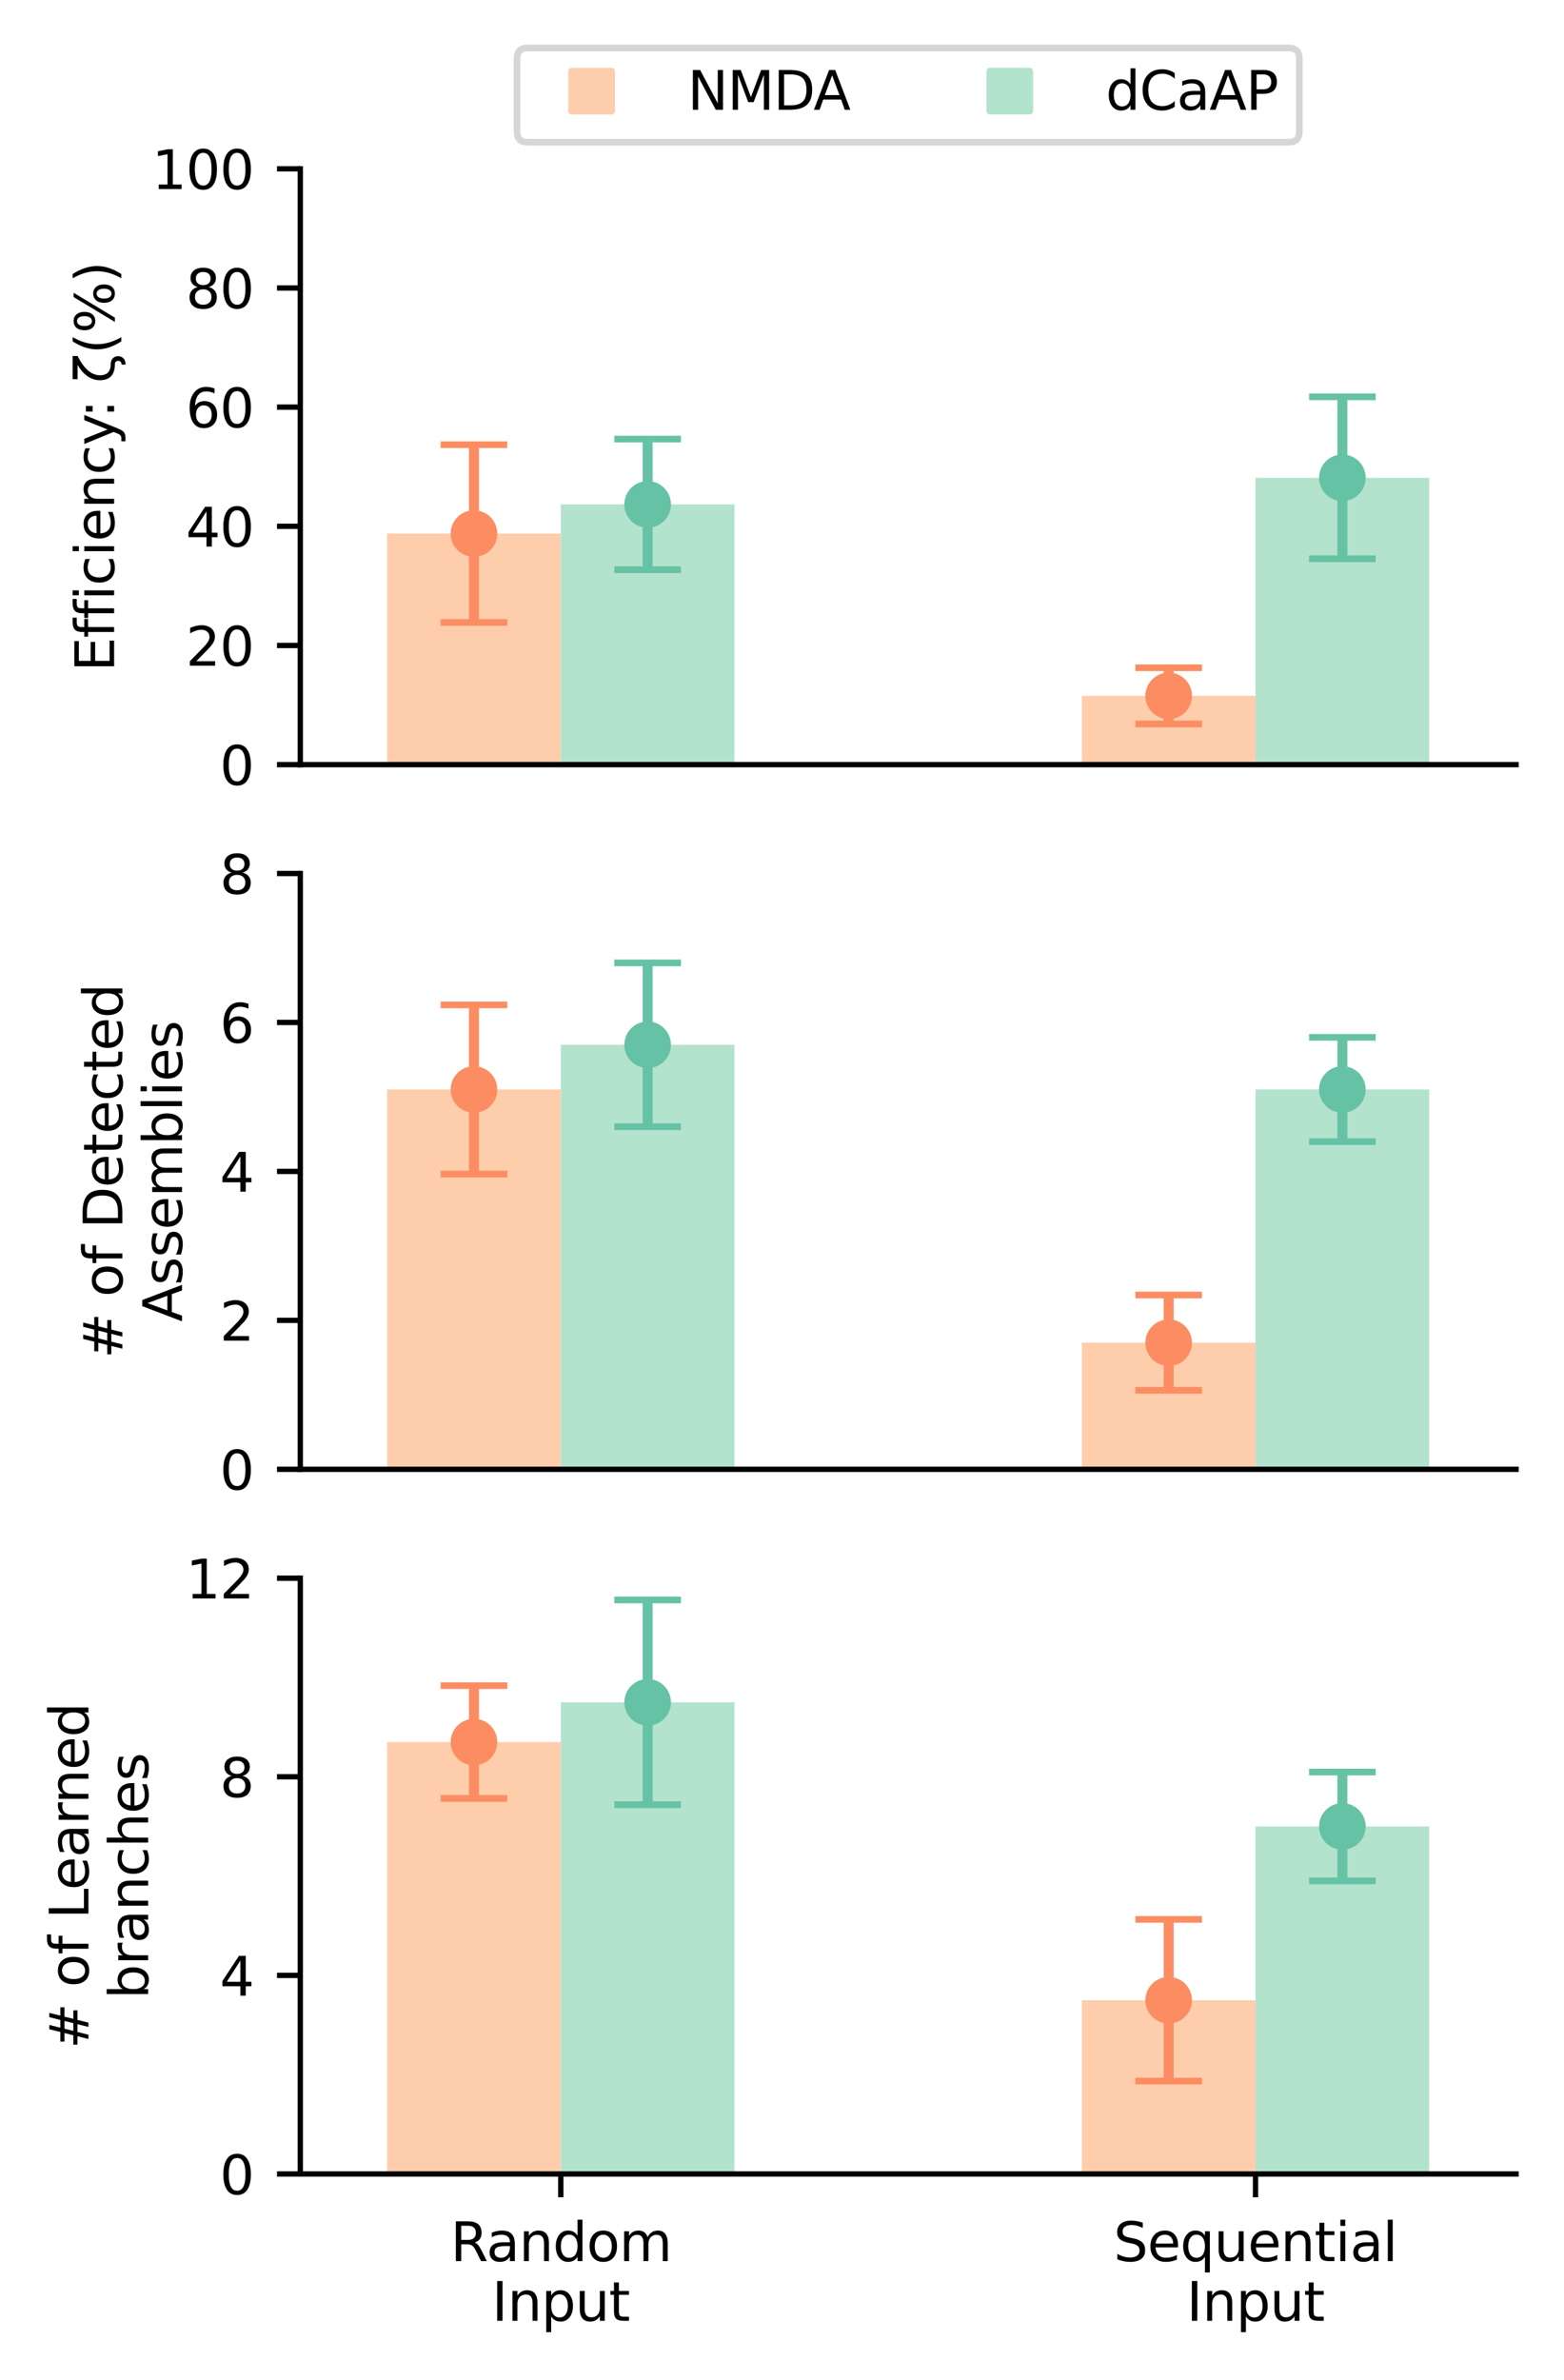 <?xml version="1.0" encoding="utf-8" standalone="no"?>
<!DOCTYPE svg PUBLIC "-//W3C//DTD SVG 1.1//EN"
  "http://www.w3.org/Graphics/SVG/1.1/DTD/svg11.dtd">
<svg xmlns:xlink="http://www.w3.org/1999/xlink" width="234.795pt" height="357.242pt" viewBox="0 0 234.795 357.242" xmlns="http://www.w3.org/2000/svg" version="1.1">
 <defs>
  <style type="text/css">*{stroke-linejoin: round; stroke-linecap: butt}</style>
 </defs>
 <g id="figure_1">
  <g id="patch_1">
   <path d="M 0 357.242 
L 234.795 357.242 
L 234.795 0 
L 0 0 
z
" style="fill: #ffffff"/>
  </g>
  <g id="axes_1">
   <g id="patch_2">
    <path d="M 45.081 114.779 
L 227.595 114.779 
L 227.595 25.343 
L 45.081 25.343 
z
" style="fill: #ffffff"/>
   </g>
   <g id="patch_3">
    <path d="M 58.117 114.779 
L 84.191 114.779 
L 84.191 80.096 
L 58.117 80.096 
z
" clip-path="url(#p72aaf614e5)" style="fill: #fdcdac"/>
   </g>
   <g id="patch_4">
    <path d="M 84.191 114.779 
L 110.264 114.779 
L 110.264 75.715 
L 84.191 75.715 
z
" clip-path="url(#p72aaf614e5)" style="fill: #b3e2cd"/>
   </g>
   <g id="patch_5">
    <path d="M 162.411 114.779 
L 188.485 114.779 
L 188.485 104.457 
L 162.411 104.457 
z
" clip-path="url(#p72aaf614e5)" style="fill: #fdcdac"/>
   </g>
   <g id="patch_6">
    <path d="M 188.485 114.779 
L 214.558 114.779 
L 214.558 71.72 
L 188.485 71.72 
z
" clip-path="url(#p72aaf614e5)" style="fill: #b3e2cd"/>
   </g>
   <g id="matplotlib.axis_1"/>
   <g id="matplotlib.axis_2">
    <g id="ytick_1">
     <g id="line2d_1">
      <defs>
       <path id="m94c477de4d" d="M 0 0 
L -3.5 0 
" style="stroke: #000000; stroke-width: 0.8"/>
      </defs>
      <g>
       <use xlink:href="#m94c477de4d" x="45.081" y="114.779" style="stroke: #000000; stroke-width: 0.8"/>
      </g>
     </g>
     <g id="text_1">
      <!-- 0 -->
      <g transform="translate(32.991 117.819) scale(0.08 -0.08)">
       <defs>
        <path id="DejaVuSans-30" d="M 2034 4250 
Q 1547 4250 1301 3770 
Q 1056 3291 1056 2328 
Q 1056 1369 1301 889 
Q 1547 409 2034 409 
Q 2525 409 2770 889 
Q 3016 1369 3016 2328 
Q 3016 3291 2770 3770 
Q 2525 4250 2034 4250 
z
M 2034 4750 
Q 2819 4750 3233 4129 
Q 3647 3509 3647 2328 
Q 3647 1150 3233 529 
Q 2819 -91 2034 -91 
Q 1250 -91 836 529 
Q 422 1150 422 2328 
Q 422 3509 836 4129 
Q 1250 4750 2034 4750 
z
" transform="scale(0.016)"/>
       </defs>
       <use xlink:href="#DejaVuSans-30"/>
      </g>
     </g>
    </g>
    <g id="ytick_2">
     <g id="line2d_2">
      <g>
       <use xlink:href="#m94c477de4d" x="45.081" y="96.892" style="stroke: #000000; stroke-width: 0.8"/>
      </g>
     </g>
     <g id="text_2">
      <!-- 20 -->
      <g transform="translate(27.901 99.931) scale(0.08 -0.08)">
       <defs>
        <path id="DejaVuSans-32" d="M 1228 531 
L 3431 531 
L 3431 0 
L 469 0 
L 469 531 
Q 828 903 1448 1529 
Q 2069 2156 2228 2338 
Q 2531 2678 2651 2914 
Q 2772 3150 2772 3378 
Q 2772 3750 2511 3984 
Q 2250 4219 1831 4219 
Q 1534 4219 1204 4116 
Q 875 4013 500 3803 
L 500 4441 
Q 881 4594 1212 4672 
Q 1544 4750 1819 4750 
Q 2544 4750 2975 4387 
Q 3406 4025 3406 3419 
Q 3406 3131 3298 2873 
Q 3191 2616 2906 2266 
Q 2828 2175 2409 1742 
Q 1991 1309 1228 531 
z
" transform="scale(0.016)"/>
       </defs>
       <use xlink:href="#DejaVuSans-32"/>
       <use xlink:href="#DejaVuSans-30" x="63.623"/>
      </g>
     </g>
    </g>
    <g id="ytick_3">
     <g id="line2d_3">
      <g>
       <use xlink:href="#m94c477de4d" x="45.081" y="79.005" style="stroke: #000000; stroke-width: 0.8"/>
      </g>
     </g>
     <g id="text_3">
      <!-- 40 -->
      <g transform="translate(27.901 82.044) scale(0.08 -0.08)">
       <defs>
        <path id="DejaVuSans-34" d="M 2419 4116 
L 825 1625 
L 2419 1625 
L 2419 4116 
z
M 2253 4666 
L 3047 4666 
L 3047 1625 
L 3713 1625 
L 3713 1100 
L 3047 1100 
L 3047 0 
L 2419 0 
L 2419 1100 
L 313 1100 
L 313 1709 
L 2253 4666 
z
" transform="scale(0.016)"/>
       </defs>
       <use xlink:href="#DejaVuSans-34"/>
       <use xlink:href="#DejaVuSans-30" x="63.623"/>
      </g>
     </g>
    </g>
    <g id="ytick_4">
     <g id="line2d_4">
      <g>
       <use xlink:href="#m94c477de4d" x="45.081" y="61.117" style="stroke: #000000; stroke-width: 0.8"/>
      </g>
     </g>
     <g id="text_4">
      <!-- 60 -->
      <g transform="translate(27.901 64.157) scale(0.08 -0.08)">
       <defs>
        <path id="DejaVuSans-36" d="M 2113 2584 
Q 1688 2584 1439 2293 
Q 1191 2003 1191 1497 
Q 1191 994 1439 701 
Q 1688 409 2113 409 
Q 2538 409 2786 701 
Q 3034 994 3034 1497 
Q 3034 2003 2786 2293 
Q 2538 2584 2113 2584 
z
M 3366 4563 
L 3366 3988 
Q 3128 4100 2886 4159 
Q 2644 4219 2406 4219 
Q 1781 4219 1451 3797 
Q 1122 3375 1075 2522 
Q 1259 2794 1537 2939 
Q 1816 3084 2150 3084 
Q 2853 3084 3261 2657 
Q 3669 2231 3669 1497 
Q 3669 778 3244 343 
Q 2819 -91 2113 -91 
Q 1303 -91 875 529 
Q 447 1150 447 2328 
Q 447 3434 972 4092 
Q 1497 4750 2381 4750 
Q 2619 4750 2861 4703 
Q 3103 4656 3366 4563 
z
" transform="scale(0.016)"/>
       </defs>
       <use xlink:href="#DejaVuSans-36"/>
       <use xlink:href="#DejaVuSans-30" x="63.623"/>
      </g>
     </g>
    </g>
    <g id="ytick_5">
     <g id="line2d_5">
      <g>
       <use xlink:href="#m94c477de4d" x="45.081" y="43.23" style="stroke: #000000; stroke-width: 0.8"/>
      </g>
     </g>
     <g id="text_5">
      <!-- 80 -->
      <g transform="translate(27.901 46.269) scale(0.08 -0.08)">
       <defs>
        <path id="DejaVuSans-38" d="M 2034 2216 
Q 1584 2216 1326 1975 
Q 1069 1734 1069 1313 
Q 1069 891 1326 650 
Q 1584 409 2034 409 
Q 2484 409 2743 651 
Q 3003 894 3003 1313 
Q 3003 1734 2745 1975 
Q 2488 2216 2034 2216 
z
M 1403 2484 
Q 997 2584 770 2862 
Q 544 3141 544 3541 
Q 544 4100 942 4425 
Q 1341 4750 2034 4750 
Q 2731 4750 3128 4425 
Q 3525 4100 3525 3541 
Q 3525 3141 3298 2862 
Q 3072 2584 2669 2484 
Q 3125 2378 3379 2068 
Q 3634 1759 3634 1313 
Q 3634 634 3220 271 
Q 2806 -91 2034 -91 
Q 1263 -91 848 271 
Q 434 634 434 1313 
Q 434 1759 690 2068 
Q 947 2378 1403 2484 
z
M 1172 3481 
Q 1172 3119 1398 2916 
Q 1625 2713 2034 2713 
Q 2441 2713 2670 2916 
Q 2900 3119 2900 3481 
Q 2900 3844 2670 4047 
Q 2441 4250 2034 4250 
Q 1625 4250 1398 4047 
Q 1172 3844 1172 3481 
z
" transform="scale(0.016)"/>
       </defs>
       <use xlink:href="#DejaVuSans-38"/>
       <use xlink:href="#DejaVuSans-30" x="63.623"/>
      </g>
     </g>
    </g>
    <g id="ytick_6">
     <g id="line2d_6">
      <g>
       <use xlink:href="#m94c477de4d" x="45.081" y="25.343" style="stroke: #000000; stroke-width: 0.8"/>
      </g>
     </g>
     <g id="text_6">
      <!-- 100 -->
      <g transform="translate(22.811 28.382) scale(0.08 -0.08)">
       <defs>
        <path id="DejaVuSans-31" d="M 794 531 
L 1825 531 
L 1825 4091 
L 703 3866 
L 703 4441 
L 1819 4666 
L 2450 4666 
L 2450 531 
L 3481 531 
L 3481 0 
L 794 0 
L 794 531 
z
" transform="scale(0.016)"/>
       </defs>
       <use xlink:href="#DejaVuSans-31"/>
       <use xlink:href="#DejaVuSans-30" x="63.623"/>
       <use xlink:href="#DejaVuSans-30" x="127.246"/>
      </g>
     </g>
    </g>
    <g id="text_7">
     <!-- Efficiency: ζ(%) -->
     <g transform="translate(17.131 100.816) rotate(-90) scale(0.08 -0.08)">
      <defs>
       <path id="DejaVuSans-45" d="M 628 4666 
L 3578 4666 
L 3578 4134 
L 1259 4134 
L 1259 2753 
L 3481 2753 
L 3481 2222 
L 1259 2222 
L 1259 531 
L 3634 531 
L 3634 0 
L 628 0 
L 628 4666 
z
" transform="scale(0.016)"/>
       <path id="DejaVuSans-66" d="M 2375 4863 
L 2375 4384 
L 1825 4384 
Q 1516 4384 1395 4259 
Q 1275 4134 1275 3809 
L 1275 3500 
L 2222 3500 
L 2222 3053 
L 1275 3053 
L 1275 0 
L 697 0 
L 697 3053 
L 147 3053 
L 147 3500 
L 697 3500 
L 697 3744 
Q 697 4328 969 4595 
Q 1241 4863 1831 4863 
L 2375 4863 
z
" transform="scale(0.016)"/>
       <path id="DejaVuSans-69" d="M 603 3500 
L 1178 3500 
L 1178 0 
L 603 0 
L 603 3500 
z
M 603 4863 
L 1178 4863 
L 1178 4134 
L 603 4134 
L 603 4863 
z
" transform="scale(0.016)"/>
       <path id="DejaVuSans-63" d="M 3122 3366 
L 3122 2828 
Q 2878 2963 2633 3030 
Q 2388 3097 2138 3097 
Q 1578 3097 1268 2742 
Q 959 2388 959 1747 
Q 959 1106 1268 751 
Q 1578 397 2138 397 
Q 2388 397 2633 464 
Q 2878 531 3122 666 
L 3122 134 
Q 2881 22 2623 -34 
Q 2366 -91 2075 -91 
Q 1284 -91 818 406 
Q 353 903 353 1747 
Q 353 2603 823 3093 
Q 1294 3584 2113 3584 
Q 2378 3584 2631 3529 
Q 2884 3475 3122 3366 
z
" transform="scale(0.016)"/>
       <path id="DejaVuSans-65" d="M 3597 1894 
L 3597 1613 
L 953 1613 
Q 991 1019 1311 708 
Q 1631 397 2203 397 
Q 2534 397 2845 478 
Q 3156 559 3463 722 
L 3463 178 
Q 3153 47 2828 -22 
Q 2503 -91 2169 -91 
Q 1331 -91 842 396 
Q 353 884 353 1716 
Q 353 2575 817 3079 
Q 1281 3584 2069 3584 
Q 2775 3584 3186 3129 
Q 3597 2675 3597 1894 
z
M 3022 2063 
Q 3016 2534 2758 2815 
Q 2500 3097 2075 3097 
Q 1594 3097 1305 2825 
Q 1016 2553 972 2059 
L 3022 2063 
z
" transform="scale(0.016)"/>
       <path id="DejaVuSans-6e" d="M 3513 2113 
L 3513 0 
L 2938 0 
L 2938 2094 
Q 2938 2591 2744 2837 
Q 2550 3084 2163 3084 
Q 1697 3084 1428 2787 
Q 1159 2491 1159 1978 
L 1159 0 
L 581 0 
L 581 3500 
L 1159 3500 
L 1159 2956 
Q 1366 3272 1645 3428 
Q 1925 3584 2291 3584 
Q 2894 3584 3203 3211 
Q 3513 2838 3513 2113 
z
" transform="scale(0.016)"/>
       <path id="DejaVuSans-79" d="M 2059 -325 
Q 1816 -950 1584 -1140 
Q 1353 -1331 966 -1331 
L 506 -1331 
L 506 -850 
L 844 -850 
Q 1081 -850 1212 -737 
Q 1344 -625 1503 -206 
L 1606 56 
L 191 3500 
L 800 3500 
L 1894 763 
L 2988 3500 
L 3597 3500 
L 2059 -325 
z
" transform="scale(0.016)"/>
       <path id="DejaVuSans-3a" d="M 750 794 
L 1409 794 
L 1409 0 
L 750 0 
L 750 794 
z
M 750 3309 
L 1409 3309 
L 1409 2516 
L 750 2516 
L 750 3309 
z
" transform="scale(0.016)"/>
       <path id="DejaVuSans-20" transform="scale(0.016)"/>
       <path id="DejaVuSans-3b6" d="M 2231 397 
Q 2644 394 2891 159 
Q 3153 -88 3153 -463 
Q 3153 -822 2922 -1072 
Q 2672 -1344 2163 -1344 
Q 2163 -1109 2163 -872 
Q 2378 -888 2509 -750 
Q 2609 -641 2609 -525 
Q 2609 -359 2509 -222 
Q 2413 -91 2231 -91 
Q 338 -91 334 1669 
Q 334 3206 2119 4284 
L 456 4284 
L 456 4863 
L 3175 4863 
L 3175 4284 
Q 913 3147 913 1669 
Q 913 397 2231 397 
z
" transform="scale(0.016)"/>
       <path id="DejaVuSans-28" d="M 1984 4856 
Q 1566 4138 1362 3434 
Q 1159 2731 1159 2009 
Q 1159 1288 1364 580 
Q 1569 -128 1984 -844 
L 1484 -844 
Q 1016 -109 783 600 
Q 550 1309 550 2009 
Q 550 2706 781 3412 
Q 1013 4119 1484 4856 
L 1984 4856 
z
" transform="scale(0.016)"/>
       <path id="DejaVuSans-25" d="M 4653 2053 
Q 4381 2053 4226 1822 
Q 4072 1591 4072 1178 
Q 4072 772 4226 539 
Q 4381 306 4653 306 
Q 4919 306 5073 539 
Q 5228 772 5228 1178 
Q 5228 1588 5073 1820 
Q 4919 2053 4653 2053 
z
M 4653 2450 
Q 5147 2450 5437 2106 
Q 5728 1763 5728 1178 
Q 5728 594 5436 251 
Q 5144 -91 4653 -91 
Q 4153 -91 3862 251 
Q 3572 594 3572 1178 
Q 3572 1766 3864 2108 
Q 4156 2450 4653 2450 
z
M 1428 4353 
Q 1159 4353 1004 4120 
Q 850 3888 850 3481 
Q 850 3069 1003 2837 
Q 1156 2606 1428 2606 
Q 1700 2606 1854 2837 
Q 2009 3069 2009 3481 
Q 2009 3884 1853 4118 
Q 1697 4353 1428 4353 
z
M 4250 4750 
L 4750 4750 
L 1831 -91 
L 1331 -91 
L 4250 4750 
z
M 1428 4750 
Q 1922 4750 2215 4408 
Q 2509 4066 2509 3481 
Q 2509 2891 2217 2550 
Q 1925 2209 1428 2209 
Q 931 2209 642 2551 
Q 353 2894 353 3481 
Q 353 4063 643 4406 
Q 934 4750 1428 4750 
z
" transform="scale(0.016)"/>
       <path id="DejaVuSans-29" d="M 513 4856 
L 1013 4856 
Q 1481 4119 1714 3412 
Q 1947 2706 1947 2009 
Q 1947 1309 1714 600 
Q 1481 -109 1013 -844 
L 513 -844 
Q 928 -128 1133 580 
Q 1338 1288 1338 2009 
Q 1338 2731 1133 3434 
Q 928 4138 513 4856 
z
" transform="scale(0.016)"/>
      </defs>
      <use xlink:href="#DejaVuSans-45"/>
      <use xlink:href="#DejaVuSans-66" x="63.184"/>
      <use xlink:href="#DejaVuSans-66" x="98.389"/>
      <use xlink:href="#DejaVuSans-69" x="133.594"/>
      <use xlink:href="#DejaVuSans-63" x="161.377"/>
      <use xlink:href="#DejaVuSans-69" x="216.357"/>
      <use xlink:href="#DejaVuSans-65" x="244.141"/>
      <use xlink:href="#DejaVuSans-6e" x="305.664"/>
      <use xlink:href="#DejaVuSans-63" x="369.043"/>
      <use xlink:href="#DejaVuSans-79" x="424.023"/>
      <use xlink:href="#DejaVuSans-3a" x="475.953"/>
      <use xlink:href="#DejaVuSans-20" x="509.645"/>
      <use xlink:href="#DejaVuSans-3b6" x="541.432"/>
      <use xlink:href="#DejaVuSans-28" x="595.826"/>
      <use xlink:href="#DejaVuSans-25" x="634.84"/>
      <use xlink:href="#DejaVuSans-29" x="729.859"/>
     </g>
    </g>
   </g>
   <g id="LineCollection_1">
    <path d="M 71.154 93.435 
L 71.154 66.757 
" clip-path="url(#p72aaf614e5)" style="fill: none; stroke: #fc8d62; stroke-width: 1.5"/>
   </g>
   <g id="line2d_7">
    <defs>
     <path id="m5c40d19cd9" d="M 5 0 
L -5 -0 
" style="stroke: #fc8d62"/>
    </defs>
    <g clip-path="url(#p72aaf614e5)">
     <use xlink:href="#m5c40d19cd9" x="71.154" y="93.435" style="fill: #fc8d62; stroke: #fc8d62"/>
    </g>
   </g>
   <g id="line2d_8">
    <g clip-path="url(#p72aaf614e5)">
     <use xlink:href="#m5c40d19cd9" x="71.154" y="66.757" style="fill: #fc8d62; stroke: #fc8d62"/>
    </g>
   </g>
   <g id="LineCollection_2">
    <path d="M 97.228 85.521 
L 97.228 65.91 
" clip-path="url(#p72aaf614e5)" style="fill: none; stroke: #66c2a5; stroke-width: 1.5"/>
   </g>
   <g id="line2d_9">
    <defs>
     <path id="m3c0f4a4526" d="M 5 0 
L -5 -0 
" style="stroke: #66c2a5"/>
    </defs>
    <g clip-path="url(#p72aaf614e5)">
     <use xlink:href="#m3c0f4a4526" x="97.228" y="85.521" style="fill: #66c2a5; stroke: #66c2a5"/>
    </g>
   </g>
   <g id="line2d_10">
    <g clip-path="url(#p72aaf614e5)">
     <use xlink:href="#m3c0f4a4526" x="97.228" y="65.91" style="fill: #66c2a5; stroke: #66c2a5"/>
    </g>
   </g>
   <g id="LineCollection_3">
    <path d="M 175.448 108.673 
L 175.448 100.241 
" clip-path="url(#p72aaf614e5)" style="fill: none; stroke: #fc8d62; stroke-width: 1.5"/>
   </g>
   <g id="line2d_11">
    <g clip-path="url(#p72aaf614e5)">
     <use xlink:href="#m5c40d19cd9" x="175.448" y="108.673" style="fill: #fc8d62; stroke: #fc8d62"/>
    </g>
   </g>
   <g id="line2d_12">
    <g clip-path="url(#p72aaf614e5)">
     <use xlink:href="#m5c40d19cd9" x="175.448" y="100.241" style="fill: #fc8d62; stroke: #fc8d62"/>
    </g>
   </g>
   <g id="LineCollection_4">
    <path d="M 201.522 83.874 
L 201.522 59.567 
" clip-path="url(#p72aaf614e5)" style="fill: none; stroke: #66c2a5; stroke-width: 1.5"/>
   </g>
   <g id="line2d_13">
    <g clip-path="url(#p72aaf614e5)">
     <use xlink:href="#m3c0f4a4526" x="201.522" y="83.874" style="fill: #66c2a5; stroke: #66c2a5"/>
    </g>
   </g>
   <g id="line2d_14">
    <g clip-path="url(#p72aaf614e5)">
     <use xlink:href="#m3c0f4a4526" x="201.522" y="59.567" style="fill: #66c2a5; stroke: #66c2a5"/>
    </g>
   </g>
   <g id="line2d_15">
    <defs>
     <path id="m37fee8f178" d="M 0 3 
C 0.796 3 1.559 2.684 2.121 2.121 
C 2.684 1.559 3 0.796 3 0 
C 3 -0.796 2.684 -1.559 2.121 -2.121 
C 1.559 -2.684 0.796 -3 0 -3 
C -0.796 -3 -1.559 -2.684 -2.121 -2.121 
C -2.684 -1.559 -3 -0.796 -3 0 
C -3 0.796 -2.684 1.559 -2.121 2.121 
C -1.559 2.684 -0.796 3 0 3 
z
" style="stroke: #fc8d62"/>
    </defs>
    <g clip-path="url(#p72aaf614e5)">
     <use xlink:href="#m37fee8f178" x="71.154" y="80.096" style="fill: #fc8d62; stroke: #fc8d62"/>
    </g>
   </g>
   <g id="line2d_16">
    <defs>
     <path id="m796f9d2110" d="M 0 3 
C 0.796 3 1.559 2.684 2.121 2.121 
C 2.684 1.559 3 0.796 3 0 
C 3 -0.796 2.684 -1.559 2.121 -2.121 
C 1.559 -2.684 0.796 -3 0 -3 
C -0.796 -3 -1.559 -2.684 -2.121 -2.121 
C -2.684 -1.559 -3 -0.796 -3 0 
C -3 0.796 -2.684 1.559 -2.121 2.121 
C -1.559 2.684 -0.796 3 0 3 
z
" style="stroke: #66c2a5"/>
    </defs>
    <g clip-path="url(#p72aaf614e5)">
     <use xlink:href="#m796f9d2110" x="97.228" y="75.715" style="fill: #66c2a5; stroke: #66c2a5"/>
    </g>
   </g>
   <g id="line2d_17">
    <g clip-path="url(#p72aaf614e5)">
     <use xlink:href="#m37fee8f178" x="175.448" y="104.457" style="fill: #fc8d62; stroke: #fc8d62"/>
    </g>
   </g>
   <g id="line2d_18">
    <g clip-path="url(#p72aaf614e5)">
     <use xlink:href="#m796f9d2110" x="201.522" y="71.72" style="fill: #66c2a5; stroke: #66c2a5"/>
    </g>
   </g>
   <g id="patch_7">
    <path d="M 45.081 114.779 
L 45.081 25.343 
" style="fill: none; stroke: #000000; stroke-width: 0.8; stroke-linejoin: miter; stroke-linecap: square"/>
   </g>
   <g id="patch_8">
    <path d="M 45.081 114.779 
L 227.595 114.779 
" style="fill: none; stroke: #000000; stroke-width: 0.8; stroke-linejoin: miter; stroke-linecap: square"/>
   </g>
   <g id="legend_1">
    <g id="patch_9">
     <path d="M 79.216 21.343 
L 193.46 21.343 
Q 195.06 21.343 195.06 19.742 
L 195.06 8.8 
Q 195.06 7.2 193.46 7.2 
L 79.216 7.2 
Q 77.616 7.2 77.616 8.8 
L 77.616 19.742 
Q 77.616 21.343 79.216 21.343 
z
" style="fill: #ffffff; opacity: 0.8; stroke: #cccccc; stroke-linejoin: miter"/>
    </g>
    <g id="line2d_19">
     <defs>
      <path id="mb8000d4381" d="M -3 3 
L 3 3 
L 3 -3 
L -3 -3 
z
" style="stroke: #fdcdac; stroke-linejoin: miter"/>
     </defs>
     <g>
      <use xlink:href="#mb8000d4381" x="88.816" y="13.679" style="fill: #fdcdac; stroke: #fdcdac; stroke-linejoin: miter"/>
     </g>
    </g>
    <g id="text_8">
     <!-- NMDA -->
     <g transform="translate(103.216 16.479) scale(0.08 -0.08)">
      <defs>
       <path id="DejaVuSans-4e" d="M 628 4666 
L 1478 4666 
L 3547 763 
L 3547 4666 
L 4159 4666 
L 4159 0 
L 3309 0 
L 1241 3903 
L 1241 0 
L 628 0 
L 628 4666 
z
" transform="scale(0.016)"/>
       <path id="DejaVuSans-4d" d="M 628 4666 
L 1569 4666 
L 2759 1491 
L 3956 4666 
L 4897 4666 
L 4897 0 
L 4281 0 
L 4281 4097 
L 3078 897 
L 2444 897 
L 1241 4097 
L 1241 0 
L 628 0 
L 628 4666 
z
" transform="scale(0.016)"/>
       <path id="DejaVuSans-44" d="M 1259 4147 
L 1259 519 
L 2022 519 
Q 2988 519 3436 956 
Q 3884 1394 3884 2338 
Q 3884 3275 3436 3711 
Q 2988 4147 2022 4147 
L 1259 4147 
z
M 628 4666 
L 1925 4666 
Q 3281 4666 3915 4102 
Q 4550 3538 4550 2338 
Q 4550 1131 3912 565 
Q 3275 0 1925 0 
L 628 0 
L 628 4666 
z
" transform="scale(0.016)"/>
       <path id="DejaVuSans-41" d="M 2188 4044 
L 1331 1722 
L 3047 1722 
L 2188 4044 
z
M 1831 4666 
L 2547 4666 
L 4325 0 
L 3669 0 
L 3244 1197 
L 1141 1197 
L 716 0 
L 50 0 
L 1831 4666 
z
" transform="scale(0.016)"/>
      </defs>
      <use xlink:href="#DejaVuSans-4e"/>
      <use xlink:href="#DejaVuSans-4d" x="74.805"/>
      <use xlink:href="#DejaVuSans-44" x="161.084"/>
      <use xlink:href="#DejaVuSans-41" x="236.336"/>
     </g>
    </g>
    <g id="line2d_20">
     <defs>
      <path id="m5bcbcf04a1" d="M -3 3 
L 3 3 
L 3 -3 
L -3 -3 
z
" style="stroke: #b3e2cd; stroke-linejoin: miter"/>
     </defs>
     <g>
      <use xlink:href="#m5bcbcf04a1" x="151.596" y="13.679" style="fill: #b3e2cd; stroke: #b3e2cd; stroke-linejoin: miter"/>
     </g>
    </g>
    <g id="text_9">
     <!-- dCaAP -->
     <g transform="translate(165.996 16.479) scale(0.08 -0.08)">
      <defs>
       <path id="DejaVuSans-64" d="M 2906 2969 
L 2906 4863 
L 3481 4863 
L 3481 0 
L 2906 0 
L 2906 525 
Q 2725 213 2448 61 
Q 2172 -91 1784 -91 
Q 1150 -91 751 415 
Q 353 922 353 1747 
Q 353 2572 751 3078 
Q 1150 3584 1784 3584 
Q 2172 3584 2448 3432 
Q 2725 3281 2906 2969 
z
M 947 1747 
Q 947 1113 1208 752 
Q 1469 391 1925 391 
Q 2381 391 2643 752 
Q 2906 1113 2906 1747 
Q 2906 2381 2643 2742 
Q 2381 3103 1925 3103 
Q 1469 3103 1208 2742 
Q 947 2381 947 1747 
z
" transform="scale(0.016)"/>
       <path id="DejaVuSans-43" d="M 4122 4306 
L 4122 3641 
Q 3803 3938 3442 4084 
Q 3081 4231 2675 4231 
Q 1875 4231 1450 3742 
Q 1025 3253 1025 2328 
Q 1025 1406 1450 917 
Q 1875 428 2675 428 
Q 3081 428 3442 575 
Q 3803 722 4122 1019 
L 4122 359 
Q 3791 134 3420 21 
Q 3050 -91 2638 -91 
Q 1578 -91 968 557 
Q 359 1206 359 2328 
Q 359 3453 968 4101 
Q 1578 4750 2638 4750 
Q 3056 4750 3426 4639 
Q 3797 4528 4122 4306 
z
" transform="scale(0.016)"/>
       <path id="DejaVuSans-61" d="M 2194 1759 
Q 1497 1759 1228 1600 
Q 959 1441 959 1056 
Q 959 750 1161 570 
Q 1363 391 1709 391 
Q 2188 391 2477 730 
Q 2766 1069 2766 1631 
L 2766 1759 
L 2194 1759 
z
M 3341 1997 
L 3341 0 
L 2766 0 
L 2766 531 
Q 2569 213 2275 61 
Q 1981 -91 1556 -91 
Q 1019 -91 701 211 
Q 384 513 384 1019 
Q 384 1609 779 1909 
Q 1175 2209 1959 2209 
L 2766 2209 
L 2766 2266 
Q 2766 2663 2505 2880 
Q 2244 3097 1772 3097 
Q 1472 3097 1187 3025 
Q 903 2953 641 2809 
L 641 3341 
Q 956 3463 1253 3523 
Q 1550 3584 1831 3584 
Q 2591 3584 2966 3190 
Q 3341 2797 3341 1997 
z
" transform="scale(0.016)"/>
       <path id="DejaVuSans-50" d="M 1259 4147 
L 1259 2394 
L 2053 2394 
Q 2494 2394 2734 2622 
Q 2975 2850 2975 3272 
Q 2975 3691 2734 3919 
Q 2494 4147 2053 4147 
L 1259 4147 
z
M 628 4666 
L 2053 4666 
Q 2838 4666 3239 4311 
Q 3641 3956 3641 3272 
Q 3641 2581 3239 2228 
Q 2838 1875 2053 1875 
L 1259 1875 
L 1259 0 
L 628 0 
L 628 4666 
z
" transform="scale(0.016)"/>
      </defs>
      <use xlink:href="#DejaVuSans-64"/>
      <use xlink:href="#DejaVuSans-43" x="63.477"/>
      <use xlink:href="#DejaVuSans-61" x="133.301"/>
      <use xlink:href="#DejaVuSans-41" x="194.58"/>
      <use xlink:href="#DejaVuSans-50" x="262.988"/>
     </g>
    </g>
   </g>
  </g>
  <g id="axes_2">
   <g id="patch_10">
    <path d="M 45.081 220.56 
L 227.595 220.56 
L 227.595 131.123 
L 45.081 131.123 
z
" style="fill: #ffffff"/>
   </g>
   <g id="patch_11">
    <path d="M 58.117 220.56 
L 84.191 220.56 
L 84.191 163.544 
L 58.117 163.544 
z
" clip-path="url(#p52bce620aa)" style="fill: #fdcdac"/>
   </g>
   <g id="patch_12">
    <path d="M 84.191 220.56 
L 110.264 220.56 
L 110.264 156.836 
L 84.191 156.836 
z
" clip-path="url(#p52bce620aa)" style="fill: #b3e2cd"/>
   </g>
   <g id="patch_13">
    <path d="M 162.411 220.56 
L 188.485 220.56 
L 188.485 201.555 
L 162.411 201.555 
z
" clip-path="url(#p52bce620aa)" style="fill: #fdcdac"/>
   </g>
   <g id="patch_14">
    <path d="M 188.485 220.56 
L 214.558 220.56 
L 214.558 163.544 
L 188.485 163.544 
z
" clip-path="url(#p52bce620aa)" style="fill: #b3e2cd"/>
   </g>
   <g id="matplotlib.axis_3"/>
   <g id="matplotlib.axis_4">
    <g id="ytick_7">
     <g id="line2d_21">
      <g>
       <use xlink:href="#m94c477de4d" x="45.081" y="220.56" style="stroke: #000000; stroke-width: 0.8"/>
      </g>
     </g>
     <g id="text_10">
      <!-- 0 -->
      <g transform="translate(32.991 223.599) scale(0.08 -0.08)">
       <use xlink:href="#DejaVuSans-30"/>
      </g>
     </g>
    </g>
    <g id="ytick_8">
     <g id="line2d_22">
      <g>
       <use xlink:href="#m94c477de4d" x="45.081" y="198.201" style="stroke: #000000; stroke-width: 0.8"/>
      </g>
     </g>
     <g id="text_11">
      <!-- 2 -->
      <g transform="translate(32.991 201.24) scale(0.08 -0.08)">
       <use xlink:href="#DejaVuSans-32"/>
      </g>
     </g>
    </g>
    <g id="ytick_9">
     <g id="line2d_23">
      <g>
       <use xlink:href="#m94c477de4d" x="45.081" y="175.842" style="stroke: #000000; stroke-width: 0.8"/>
      </g>
     </g>
     <g id="text_12">
      <!-- 4 -->
      <g transform="translate(32.991 178.881) scale(0.08 -0.08)">
       <use xlink:href="#DejaVuSans-34"/>
      </g>
     </g>
    </g>
    <g id="ytick_10">
     <g id="line2d_24">
      <g>
       <use xlink:href="#m94c477de4d" x="45.081" y="153.482" style="stroke: #000000; stroke-width: 0.8"/>
      </g>
     </g>
     <g id="text_13">
      <!-- 6 -->
      <g transform="translate(32.991 156.522) scale(0.08 -0.08)">
       <use xlink:href="#DejaVuSans-36"/>
      </g>
     </g>
    </g>
    <g id="ytick_11">
     <g id="line2d_25">
      <g>
       <use xlink:href="#m94c477de4d" x="45.081" y="131.123" style="stroke: #000000; stroke-width: 0.8"/>
      </g>
     </g>
     <g id="text_14">
      <!-- 8 -->
      <g transform="translate(32.991 134.163) scale(0.08 -0.08)">
       <use xlink:href="#DejaVuSans-38"/>
      </g>
     </g>
    </g>
    <g id="text_15">
     <!-- # of Detected -->
     <g transform="translate(18.369 203.93) rotate(-90) scale(0.08 -0.08)">
      <defs>
       <path id="DejaVuSans-23" d="M 3272 2816 
L 2363 2816 
L 2100 1772 
L 3016 1772 
L 3272 2816 
z
M 2803 4594 
L 2478 3297 
L 3391 3297 
L 3719 4594 
L 4219 4594 
L 3897 3297 
L 4872 3297 
L 4872 2816 
L 3775 2816 
L 3519 1772 
L 4513 1772 
L 4513 1294 
L 3397 1294 
L 3072 0 
L 2572 0 
L 2894 1294 
L 1978 1294 
L 1656 0 
L 1153 0 
L 1478 1294 
L 494 1294 
L 494 1772 
L 1594 1772 
L 1856 2816 
L 850 2816 
L 850 3297 
L 1978 3297 
L 2297 4594 
L 2803 4594 
z
" transform="scale(0.016)"/>
       <path id="DejaVuSans-6f" d="M 1959 3097 
Q 1497 3097 1228 2736 
Q 959 2375 959 1747 
Q 959 1119 1226 758 
Q 1494 397 1959 397 
Q 2419 397 2687 759 
Q 2956 1122 2956 1747 
Q 2956 2369 2687 2733 
Q 2419 3097 1959 3097 
z
M 1959 3584 
Q 2709 3584 3137 3096 
Q 3566 2609 3566 1747 
Q 3566 888 3137 398 
Q 2709 -91 1959 -91 
Q 1206 -91 779 398 
Q 353 888 353 1747 
Q 353 2609 779 3096 
Q 1206 3584 1959 3584 
z
" transform="scale(0.016)"/>
       <path id="DejaVuSans-74" d="M 1172 4494 
L 1172 3500 
L 2356 3500 
L 2356 3053 
L 1172 3053 
L 1172 1153 
Q 1172 725 1289 603 
Q 1406 481 1766 481 
L 2356 481 
L 2356 0 
L 1766 0 
Q 1100 0 847 248 
Q 594 497 594 1153 
L 594 3053 
L 172 3053 
L 172 3500 
L 594 3500 
L 594 4494 
L 1172 4494 
z
" transform="scale(0.016)"/>
      </defs>
      <use xlink:href="#DejaVuSans-23"/>
      <use xlink:href="#DejaVuSans-20" x="83.789"/>
      <use xlink:href="#DejaVuSans-6f" x="115.576"/>
      <use xlink:href="#DejaVuSans-66" x="176.758"/>
      <use xlink:href="#DejaVuSans-20" x="211.963"/>
      <use xlink:href="#DejaVuSans-44" x="243.75"/>
      <use xlink:href="#DejaVuSans-65" x="320.752"/>
      <use xlink:href="#DejaVuSans-74" x="382.275"/>
      <use xlink:href="#DejaVuSans-65" x="421.484"/>
      <use xlink:href="#DejaVuSans-63" x="483.008"/>
      <use xlink:href="#DejaVuSans-74" x="537.988"/>
      <use xlink:href="#DejaVuSans-65" x="577.197"/>
      <use xlink:href="#DejaVuSans-64" x="638.721"/>
     </g>
     <!-- Assemblies -->
     <g transform="translate(27.327 198.41) rotate(-90) scale(0.08 -0.08)">
      <defs>
       <path id="DejaVuSans-73" d="M 2834 3397 
L 2834 2853 
Q 2591 2978 2328 3040 
Q 2066 3103 1784 3103 
Q 1356 3103 1142 2972 
Q 928 2841 928 2578 
Q 928 2378 1081 2264 
Q 1234 2150 1697 2047 
L 1894 2003 
Q 2506 1872 2764 1633 
Q 3022 1394 3022 966 
Q 3022 478 2636 193 
Q 2250 -91 1575 -91 
Q 1294 -91 989 -36 
Q 684 19 347 128 
L 347 722 
Q 666 556 975 473 
Q 1284 391 1588 391 
Q 1994 391 2212 530 
Q 2431 669 2431 922 
Q 2431 1156 2273 1281 
Q 2116 1406 1581 1522 
L 1381 1569 
Q 847 1681 609 1914 
Q 372 2147 372 2553 
Q 372 3047 722 3315 
Q 1072 3584 1716 3584 
Q 2034 3584 2315 3537 
Q 2597 3491 2834 3397 
z
" transform="scale(0.016)"/>
       <path id="DejaVuSans-6d" d="M 3328 2828 
Q 3544 3216 3844 3400 
Q 4144 3584 4550 3584 
Q 5097 3584 5394 3201 
Q 5691 2819 5691 2113 
L 5691 0 
L 5113 0 
L 5113 2094 
Q 5113 2597 4934 2840 
Q 4756 3084 4391 3084 
Q 3944 3084 3684 2787 
Q 3425 2491 3425 1978 
L 3425 0 
L 2847 0 
L 2847 2094 
Q 2847 2600 2669 2842 
Q 2491 3084 2119 3084 
Q 1678 3084 1418 2786 
Q 1159 2488 1159 1978 
L 1159 0 
L 581 0 
L 581 3500 
L 1159 3500 
L 1159 2956 
Q 1356 3278 1631 3431 
Q 1906 3584 2284 3584 
Q 2666 3584 2933 3390 
Q 3200 3197 3328 2828 
z
" transform="scale(0.016)"/>
       <path id="DejaVuSans-62" d="M 3116 1747 
Q 3116 2381 2855 2742 
Q 2594 3103 2138 3103 
Q 1681 3103 1420 2742 
Q 1159 2381 1159 1747 
Q 1159 1113 1420 752 
Q 1681 391 2138 391 
Q 2594 391 2855 752 
Q 3116 1113 3116 1747 
z
M 1159 2969 
Q 1341 3281 1617 3432 
Q 1894 3584 2278 3584 
Q 2916 3584 3314 3078 
Q 3713 2572 3713 1747 
Q 3713 922 3314 415 
Q 2916 -91 2278 -91 
Q 1894 -91 1617 61 
Q 1341 213 1159 525 
L 1159 0 
L 581 0 
L 581 4863 
L 1159 4863 
L 1159 2969 
z
" transform="scale(0.016)"/>
       <path id="DejaVuSans-6c" d="M 603 4863 
L 1178 4863 
L 1178 0 
L 603 0 
L 603 4863 
z
" transform="scale(0.016)"/>
      </defs>
      <use xlink:href="#DejaVuSans-41"/>
      <use xlink:href="#DejaVuSans-73" x="68.408"/>
      <use xlink:href="#DejaVuSans-73" x="120.508"/>
      <use xlink:href="#DejaVuSans-65" x="172.607"/>
      <use xlink:href="#DejaVuSans-6d" x="234.131"/>
      <use xlink:href="#DejaVuSans-62" x="331.543"/>
      <use xlink:href="#DejaVuSans-6c" x="395.02"/>
      <use xlink:href="#DejaVuSans-69" x="422.803"/>
      <use xlink:href="#DejaVuSans-65" x="450.586"/>
      <use xlink:href="#DejaVuSans-73" x="512.109"/>
     </g>
    </g>
   </g>
   <g id="LineCollection_5">
    <path d="M 71.154 176.242 
L 71.154 150.847 
" clip-path="url(#p52bce620aa)" style="fill: none; stroke: #fc8d62; stroke-width: 1.5"/>
   </g>
   <g id="line2d_26">
    <g clip-path="url(#p52bce620aa)">
     <use xlink:href="#m5c40d19cd9" x="71.154" y="176.242" style="fill: #fc8d62; stroke: #fc8d62"/>
    </g>
   </g>
   <g id="line2d_27">
    <g clip-path="url(#p52bce620aa)">
     <use xlink:href="#m5c40d19cd9" x="71.154" y="150.847" style="fill: #fc8d62; stroke: #fc8d62"/>
    </g>
   </g>
   <g id="LineCollection_6">
    <path d="M 97.228 169.134 
L 97.228 144.539 
" clip-path="url(#p52bce620aa)" style="fill: none; stroke: #66c2a5; stroke-width: 1.5"/>
   </g>
   <g id="line2d_28">
    <g clip-path="url(#p52bce620aa)">
     <use xlink:href="#m3c0f4a4526" x="97.228" y="169.134" style="fill: #66c2a5; stroke: #66c2a5"/>
    </g>
   </g>
   <g id="line2d_29">
    <g clip-path="url(#p52bce620aa)">
     <use xlink:href="#m3c0f4a4526" x="97.228" y="144.539" style="fill: #66c2a5; stroke: #66c2a5"/>
    </g>
   </g>
   <g id="LineCollection_7">
    <path d="M 175.448 208.713 
L 175.448 194.396 
" clip-path="url(#p52bce620aa)" style="fill: none; stroke: #fc8d62; stroke-width: 1.5"/>
   </g>
   <g id="line2d_30">
    <g clip-path="url(#p52bce620aa)">
     <use xlink:href="#m5c40d19cd9" x="175.448" y="208.713" style="fill: #fc8d62; stroke: #fc8d62"/>
    </g>
   </g>
   <g id="line2d_31">
    <g clip-path="url(#p52bce620aa)">
     <use xlink:href="#m5c40d19cd9" x="175.448" y="194.396" style="fill: #fc8d62; stroke: #fc8d62"/>
    </g>
   </g>
   <g id="LineCollection_8">
    <path d="M 201.522 171.37 
L 201.522 155.718 
" clip-path="url(#p52bce620aa)" style="fill: none; stroke: #66c2a5; stroke-width: 1.5"/>
   </g>
   <g id="line2d_32">
    <g clip-path="url(#p52bce620aa)">
     <use xlink:href="#m3c0f4a4526" x="201.522" y="171.37" style="fill: #66c2a5; stroke: #66c2a5"/>
    </g>
   </g>
   <g id="line2d_33">
    <g clip-path="url(#p52bce620aa)">
     <use xlink:href="#m3c0f4a4526" x="201.522" y="155.718" style="fill: #66c2a5; stroke: #66c2a5"/>
    </g>
   </g>
   <g id="line2d_34">
    <g clip-path="url(#p52bce620aa)">
     <use xlink:href="#m37fee8f178" x="71.154" y="163.544" style="fill: #fc8d62; stroke: #fc8d62"/>
    </g>
   </g>
   <g id="line2d_35">
    <g clip-path="url(#p52bce620aa)">
     <use xlink:href="#m796f9d2110" x="97.228" y="156.836" style="fill: #66c2a5; stroke: #66c2a5"/>
    </g>
   </g>
   <g id="line2d_36">
    <g clip-path="url(#p52bce620aa)">
     <use xlink:href="#m37fee8f178" x="175.448" y="201.555" style="fill: #fc8d62; stroke: #fc8d62"/>
    </g>
   </g>
   <g id="line2d_37">
    <g clip-path="url(#p52bce620aa)">
     <use xlink:href="#m796f9d2110" x="201.522" y="163.544" style="fill: #66c2a5; stroke: #66c2a5"/>
    </g>
   </g>
   <g id="patch_15">
    <path d="M 45.081 220.56 
L 45.081 131.123 
" style="fill: none; stroke: #000000; stroke-width: 0.8; stroke-linejoin: miter; stroke-linecap: square"/>
   </g>
   <g id="patch_16">
    <path d="M 45.081 220.56 
L 227.595 220.56 
" style="fill: none; stroke: #000000; stroke-width: 0.8; stroke-linejoin: miter; stroke-linecap: square"/>
   </g>
  </g>
  <g id="axes_3">
   <g id="patch_17">
    <path d="M 45.081 326.341 
L 227.595 326.341 
L 227.595 236.904 
L 45.081 236.904 
z
" style="fill: #ffffff"/>
   </g>
   <g id="patch_18">
    <path d="M 58.117 326.341 
L 84.191 326.341 
L 84.191 261.499 
L 58.117 261.499 
z
" clip-path="url(#p0dc500ee78)" style="fill: #fdcdac"/>
   </g>
   <g id="patch_19">
    <path d="M 84.191 326.341 
L 110.264 326.341 
L 110.264 255.537 
L 84.191 255.537 
z
" clip-path="url(#p0dc500ee78)" style="fill: #b3e2cd"/>
   </g>
   <g id="patch_20">
    <path d="M 162.411 326.341 
L 188.485 326.341 
L 188.485 300.255 
L 162.411 300.255 
z
" clip-path="url(#p0dc500ee78)" style="fill: #fdcdac"/>
   </g>
   <g id="patch_21">
    <path d="M 188.485 326.341 
L 214.558 326.341 
L 214.558 274.169 
L 188.485 274.169 
z
" clip-path="url(#p0dc500ee78)" style="fill: #b3e2cd"/>
   </g>
   <g id="matplotlib.axis_5">
    <g id="xtick_1">
     <g id="line2d_38">
      <defs>
       <path id="ma260b11d42" d="M 0 0 
L 0 3.5 
" style="stroke: #000000; stroke-width: 0.8"/>
      </defs>
      <g>
       <use xlink:href="#ma260b11d42" x="84.191" y="326.341" style="stroke: #000000; stroke-width: 0.8"/>
      </g>
     </g>
     <g id="text_16">
      <!-- Random -->
      <g transform="translate(67.632 339.42) scale(0.08 -0.08)">
       <defs>
        <path id="DejaVuSans-52" d="M 2841 2188 
Q 3044 2119 3236 1894 
Q 3428 1669 3622 1275 
L 4263 0 
L 3584 0 
L 2988 1197 
Q 2756 1666 2539 1819 
Q 2322 1972 1947 1972 
L 1259 1972 
L 1259 0 
L 628 0 
L 628 4666 
L 2053 4666 
Q 2853 4666 3247 4331 
Q 3641 3997 3641 3322 
Q 3641 2881 3436 2590 
Q 3231 2300 2841 2188 
z
M 1259 4147 
L 1259 2491 
L 2053 2491 
Q 2509 2491 2742 2702 
Q 2975 2913 2975 3322 
Q 2975 3731 2742 3939 
Q 2509 4147 2053 4147 
L 1259 4147 
z
" transform="scale(0.016)"/>
       </defs>
       <use xlink:href="#DejaVuSans-52"/>
       <use xlink:href="#DejaVuSans-61" x="67.232"/>
       <use xlink:href="#DejaVuSans-6e" x="128.512"/>
       <use xlink:href="#DejaVuSans-64" x="191.891"/>
       <use xlink:href="#DejaVuSans-6f" x="255.367"/>
       <use xlink:href="#DejaVuSans-6d" x="316.549"/>
      </g>
      <!-- Input -->
      <g transform="translate(73.833 348.378) scale(0.08 -0.08)">
       <defs>
        <path id="DejaVuSans-49" d="M 628 4666 
L 1259 4666 
L 1259 0 
L 628 0 
L 628 4666 
z
" transform="scale(0.016)"/>
        <path id="DejaVuSans-70" d="M 1159 525 
L 1159 -1331 
L 581 -1331 
L 581 3500 
L 1159 3500 
L 1159 2969 
Q 1341 3281 1617 3432 
Q 1894 3584 2278 3584 
Q 2916 3584 3314 3078 
Q 3713 2572 3713 1747 
Q 3713 922 3314 415 
Q 2916 -91 2278 -91 
Q 1894 -91 1617 61 
Q 1341 213 1159 525 
z
M 3116 1747 
Q 3116 2381 2855 2742 
Q 2594 3103 2138 3103 
Q 1681 3103 1420 2742 
Q 1159 2381 1159 1747 
Q 1159 1113 1420 752 
Q 1681 391 2138 391 
Q 2594 391 2855 752 
Q 3116 1113 3116 1747 
z
" transform="scale(0.016)"/>
        <path id="DejaVuSans-75" d="M 544 1381 
L 544 3500 
L 1119 3500 
L 1119 1403 
Q 1119 906 1312 657 
Q 1506 409 1894 409 
Q 2359 409 2629 706 
Q 2900 1003 2900 1516 
L 2900 3500 
L 3475 3500 
L 3475 0 
L 2900 0 
L 2900 538 
Q 2691 219 2414 64 
Q 2138 -91 1772 -91 
Q 1169 -91 856 284 
Q 544 659 544 1381 
z
M 1991 3584 
L 1991 3584 
z
" transform="scale(0.016)"/>
       </defs>
       <use xlink:href="#DejaVuSans-49"/>
       <use xlink:href="#DejaVuSans-6e" x="29.492"/>
       <use xlink:href="#DejaVuSans-70" x="92.871"/>
       <use xlink:href="#DejaVuSans-75" x="156.348"/>
       <use xlink:href="#DejaVuSans-74" x="219.727"/>
      </g>
     </g>
    </g>
    <g id="xtick_2">
     <g id="line2d_39">
      <g>
       <use xlink:href="#ma260b11d42" x="188.485" y="326.341" style="stroke: #000000; stroke-width: 0.8"/>
      </g>
     </g>
     <g id="text_17">
      <!-- Sequential -->
      <g transform="translate(167.172 339.42) scale(0.08 -0.08)">
       <defs>
        <path id="DejaVuSans-53" d="M 3425 4513 
L 3425 3897 
Q 3066 4069 2747 4153 
Q 2428 4238 2131 4238 
Q 1616 4238 1336 4038 
Q 1056 3838 1056 3469 
Q 1056 3159 1242 3001 
Q 1428 2844 1947 2747 
L 2328 2669 
Q 3034 2534 3370 2195 
Q 3706 1856 3706 1288 
Q 3706 609 3251 259 
Q 2797 -91 1919 -91 
Q 1588 -91 1214 -16 
Q 841 59 441 206 
L 441 856 
Q 825 641 1194 531 
Q 1563 422 1919 422 
Q 2459 422 2753 634 
Q 3047 847 3047 1241 
Q 3047 1584 2836 1778 
Q 2625 1972 2144 2069 
L 1759 2144 
Q 1053 2284 737 2584 
Q 422 2884 422 3419 
Q 422 4038 858 4394 
Q 1294 4750 2059 4750 
Q 2388 4750 2728 4690 
Q 3069 4631 3425 4513 
z
" transform="scale(0.016)"/>
        <path id="DejaVuSans-71" d="M 947 1747 
Q 947 1113 1208 752 
Q 1469 391 1925 391 
Q 2381 391 2643 752 
Q 2906 1113 2906 1747 
Q 2906 2381 2643 2742 
Q 2381 3103 1925 3103 
Q 1469 3103 1208 2742 
Q 947 2381 947 1747 
z
M 2906 525 
Q 2725 213 2448 61 
Q 2172 -91 1784 -91 
Q 1150 -91 751 415 
Q 353 922 353 1747 
Q 353 2572 751 3078 
Q 1150 3584 1784 3584 
Q 2172 3584 2448 3432 
Q 2725 3281 2906 2969 
L 2906 3500 
L 3481 3500 
L 3481 -1331 
L 2906 -1331 
L 2906 525 
z
" transform="scale(0.016)"/>
       </defs>
       <use xlink:href="#DejaVuSans-53"/>
       <use xlink:href="#DejaVuSans-65" x="63.477"/>
       <use xlink:href="#DejaVuSans-71" x="125"/>
       <use xlink:href="#DejaVuSans-75" x="188.477"/>
       <use xlink:href="#DejaVuSans-65" x="251.855"/>
       <use xlink:href="#DejaVuSans-6e" x="313.379"/>
       <use xlink:href="#DejaVuSans-74" x="376.758"/>
       <use xlink:href="#DejaVuSans-69" x="415.967"/>
       <use xlink:href="#DejaVuSans-61" x="443.75"/>
       <use xlink:href="#DejaVuSans-6c" x="505.029"/>
      </g>
      <!-- Input -->
      <g transform="translate(178.127 348.378) scale(0.08 -0.08)">
       <use xlink:href="#DejaVuSans-49"/>
       <use xlink:href="#DejaVuSans-6e" x="29.492"/>
       <use xlink:href="#DejaVuSans-70" x="92.871"/>
       <use xlink:href="#DejaVuSans-75" x="156.348"/>
       <use xlink:href="#DejaVuSans-74" x="219.727"/>
      </g>
     </g>
    </g>
   </g>
   <g id="matplotlib.axis_6">
    <g id="ytick_12">
     <g id="line2d_40">
      <g>
       <use xlink:href="#m94c477de4d" x="45.081" y="326.341" style="stroke: #000000; stroke-width: 0.8"/>
      </g>
     </g>
     <g id="text_18">
      <!-- 0 -->
      <g transform="translate(32.991 329.38) scale(0.08 -0.08)">
       <use xlink:href="#DejaVuSans-30"/>
      </g>
     </g>
    </g>
    <g id="ytick_13">
     <g id="line2d_41">
      <g>
       <use xlink:href="#m94c477de4d" x="45.081" y="296.529" style="stroke: #000000; stroke-width: 0.8"/>
      </g>
     </g>
     <g id="text_19">
      <!-- 4 -->
      <g transform="translate(32.991 299.568) scale(0.08 -0.08)">
       <use xlink:href="#DejaVuSans-34"/>
      </g>
     </g>
    </g>
    <g id="ytick_14">
     <g id="line2d_42">
      <g>
       <use xlink:href="#m94c477de4d" x="45.081" y="266.716" style="stroke: #000000; stroke-width: 0.8"/>
      </g>
     </g>
     <g id="text_20">
      <!-- 8 -->
      <g transform="translate(32.991 269.756) scale(0.08 -0.08)">
       <use xlink:href="#DejaVuSans-38"/>
      </g>
     </g>
    </g>
    <g id="ytick_15">
     <g id="line2d_43">
      <g>
       <use xlink:href="#m94c477de4d" x="45.081" y="236.904" style="stroke: #000000; stroke-width: 0.8"/>
      </g>
     </g>
     <g id="text_21">
      <!-- 12 -->
      <g transform="translate(27.901 239.943) scale(0.08 -0.08)">
       <use xlink:href="#DejaVuSans-31"/>
       <use xlink:href="#DejaVuSans-32" x="63.623"/>
      </g>
     </g>
    </g>
    <g id="text_22">
     <!-- # of Learned -->
     <g transform="translate(13.279 307.554) rotate(-90) scale(0.08 -0.08)">
      <defs>
       <path id="DejaVuSans-4c" d="M 628 4666 
L 1259 4666 
L 1259 531 
L 3531 531 
L 3531 0 
L 628 0 
L 628 4666 
z
" transform="scale(0.016)"/>
       <path id="DejaVuSans-72" d="M 2631 2963 
Q 2534 3019 2420 3045 
Q 2306 3072 2169 3072 
Q 1681 3072 1420 2755 
Q 1159 2438 1159 1844 
L 1159 0 
L 581 0 
L 581 3500 
L 1159 3500 
L 1159 2956 
Q 1341 3275 1631 3429 
Q 1922 3584 2338 3584 
Q 2397 3584 2469 3576 
Q 2541 3569 2628 3553 
L 2631 2963 
z
" transform="scale(0.016)"/>
      </defs>
      <use xlink:href="#DejaVuSans-23"/>
      <use xlink:href="#DejaVuSans-20" x="83.789"/>
      <use xlink:href="#DejaVuSans-6f" x="115.576"/>
      <use xlink:href="#DejaVuSans-66" x="176.758"/>
      <use xlink:href="#DejaVuSans-20" x="211.963"/>
      <use xlink:href="#DejaVuSans-4c" x="243.75"/>
      <use xlink:href="#DejaVuSans-65" x="297.713"/>
      <use xlink:href="#DejaVuSans-61" x="359.236"/>
      <use xlink:href="#DejaVuSans-72" x="420.516"/>
      <use xlink:href="#DejaVuSans-6e" x="459.879"/>
      <use xlink:href="#DejaVuSans-65" x="523.258"/>
      <use xlink:href="#DejaVuSans-64" x="584.781"/>
     </g>
     <!-- branches -->
     <g transform="translate(22.237 300.072) rotate(-90) scale(0.08 -0.08)">
      <defs>
       <path id="DejaVuSans-68" d="M 3513 2113 
L 3513 0 
L 2938 0 
L 2938 2094 
Q 2938 2591 2744 2837 
Q 2550 3084 2163 3084 
Q 1697 3084 1428 2787 
Q 1159 2491 1159 1978 
L 1159 0 
L 581 0 
L 581 4863 
L 1159 4863 
L 1159 2956 
Q 1366 3272 1645 3428 
Q 1925 3584 2291 3584 
Q 2894 3584 3203 3211 
Q 3513 2838 3513 2113 
z
" transform="scale(0.016)"/>
      </defs>
      <use xlink:href="#DejaVuSans-62"/>
      <use xlink:href="#DejaVuSans-72" x="63.477"/>
      <use xlink:href="#DejaVuSans-61" x="104.59"/>
      <use xlink:href="#DejaVuSans-6e" x="165.869"/>
      <use xlink:href="#DejaVuSans-63" x="229.248"/>
      <use xlink:href="#DejaVuSans-68" x="284.229"/>
      <use xlink:href="#DejaVuSans-65" x="347.607"/>
      <use xlink:href="#DejaVuSans-73" x="409.131"/>
     </g>
    </g>
   </g>
   <g id="LineCollection_9">
    <path d="M 71.154 269.964 
L 71.154 253.034 
" clip-path="url(#p0dc500ee78)" style="fill: none; stroke: #fc8d62; stroke-width: 1.5"/>
   </g>
   <g id="line2d_44">
    <g clip-path="url(#p0dc500ee78)">
     <use xlink:href="#m5c40d19cd9" x="71.154" y="269.964" style="fill: #fc8d62; stroke: #fc8d62"/>
    </g>
   </g>
   <g id="line2d_45">
    <g clip-path="url(#p0dc500ee78)">
     <use xlink:href="#m5c40d19cd9" x="71.154" y="253.034" style="fill: #fc8d62; stroke: #fc8d62"/>
    </g>
   </g>
   <g id="LineCollection_10">
    <path d="M 97.228 270.902 
L 97.228 240.172 
" clip-path="url(#p0dc500ee78)" style="fill: none; stroke: #66c2a5; stroke-width: 1.5"/>
   </g>
   <g id="line2d_46">
    <g clip-path="url(#p0dc500ee78)">
     <use xlink:href="#m3c0f4a4526" x="97.228" y="270.902" style="fill: #66c2a5; stroke: #66c2a5"/>
    </g>
   </g>
   <g id="line2d_47">
    <g clip-path="url(#p0dc500ee78)">
     <use xlink:href="#m3c0f4a4526" x="97.228" y="240.172" style="fill: #66c2a5; stroke: #66c2a5"/>
    </g>
   </g>
   <g id="LineCollection_11">
    <path d="M 175.448 312.388 
L 175.448 288.122 
" clip-path="url(#p0dc500ee78)" style="fill: none; stroke: #fc8d62; stroke-width: 1.5"/>
   </g>
   <g id="line2d_48">
    <g clip-path="url(#p0dc500ee78)">
     <use xlink:href="#m5c40d19cd9" x="175.448" y="312.388" style="fill: #fc8d62; stroke: #fc8d62"/>
    </g>
   </g>
   <g id="line2d_49">
    <g clip-path="url(#p0dc500ee78)">
     <use xlink:href="#m5c40d19cd9" x="175.448" y="288.122" style="fill: #fc8d62; stroke: #fc8d62"/>
    </g>
   </g>
   <g id="LineCollection_12">
    <path d="M 201.522 282.334 
L 201.522 266.005 
" clip-path="url(#p0dc500ee78)" style="fill: none; stroke: #66c2a5; stroke-width: 1.5"/>
   </g>
   <g id="line2d_50">
    <g clip-path="url(#p0dc500ee78)">
     <use xlink:href="#m3c0f4a4526" x="201.522" y="282.334" style="fill: #66c2a5; stroke: #66c2a5"/>
    </g>
   </g>
   <g id="line2d_51">
    <g clip-path="url(#p0dc500ee78)">
     <use xlink:href="#m3c0f4a4526" x="201.522" y="266.005" style="fill: #66c2a5; stroke: #66c2a5"/>
    </g>
   </g>
   <g id="line2d_52">
    <g clip-path="url(#p0dc500ee78)">
     <use xlink:href="#m37fee8f178" x="71.154" y="261.499" style="fill: #fc8d62; stroke: #fc8d62"/>
    </g>
   </g>
   <g id="line2d_53">
    <g clip-path="url(#p0dc500ee78)">
     <use xlink:href="#m796f9d2110" x="97.228" y="255.537" style="fill: #66c2a5; stroke: #66c2a5"/>
    </g>
   </g>
   <g id="line2d_54">
    <g clip-path="url(#p0dc500ee78)">
     <use xlink:href="#m37fee8f178" x="175.448" y="300.255" style="fill: #fc8d62; stroke: #fc8d62"/>
    </g>
   </g>
   <g id="line2d_55">
    <g clip-path="url(#p0dc500ee78)">
     <use xlink:href="#m796f9d2110" x="201.522" y="274.169" style="fill: #66c2a5; stroke: #66c2a5"/>
    </g>
   </g>
   <g id="patch_22">
    <path d="M 45.081 326.341 
L 45.081 236.904 
" style="fill: none; stroke: #000000; stroke-width: 0.8; stroke-linejoin: miter; stroke-linecap: square"/>
   </g>
   <g id="patch_23">
    <path d="M 45.081 326.341 
L 227.595 326.341 
" style="fill: none; stroke: #000000; stroke-width: 0.8; stroke-linejoin: miter; stroke-linecap: square"/>
   </g>
  </g>
 </g>
 <defs>
  <clipPath id="p72aaf614e5">
   <rect x="45.081" y="25.343" width="182.514" height="89.437"/>
  </clipPath>
  <clipPath id="p52bce620aa">
   <rect x="45.081" y="131.123" width="182.514" height="89.437"/>
  </clipPath>
  <clipPath id="p0dc500ee78">
   <rect x="45.081" y="236.904" width="182.514" height="89.437"/>
  </clipPath>
 </defs>
</svg>

